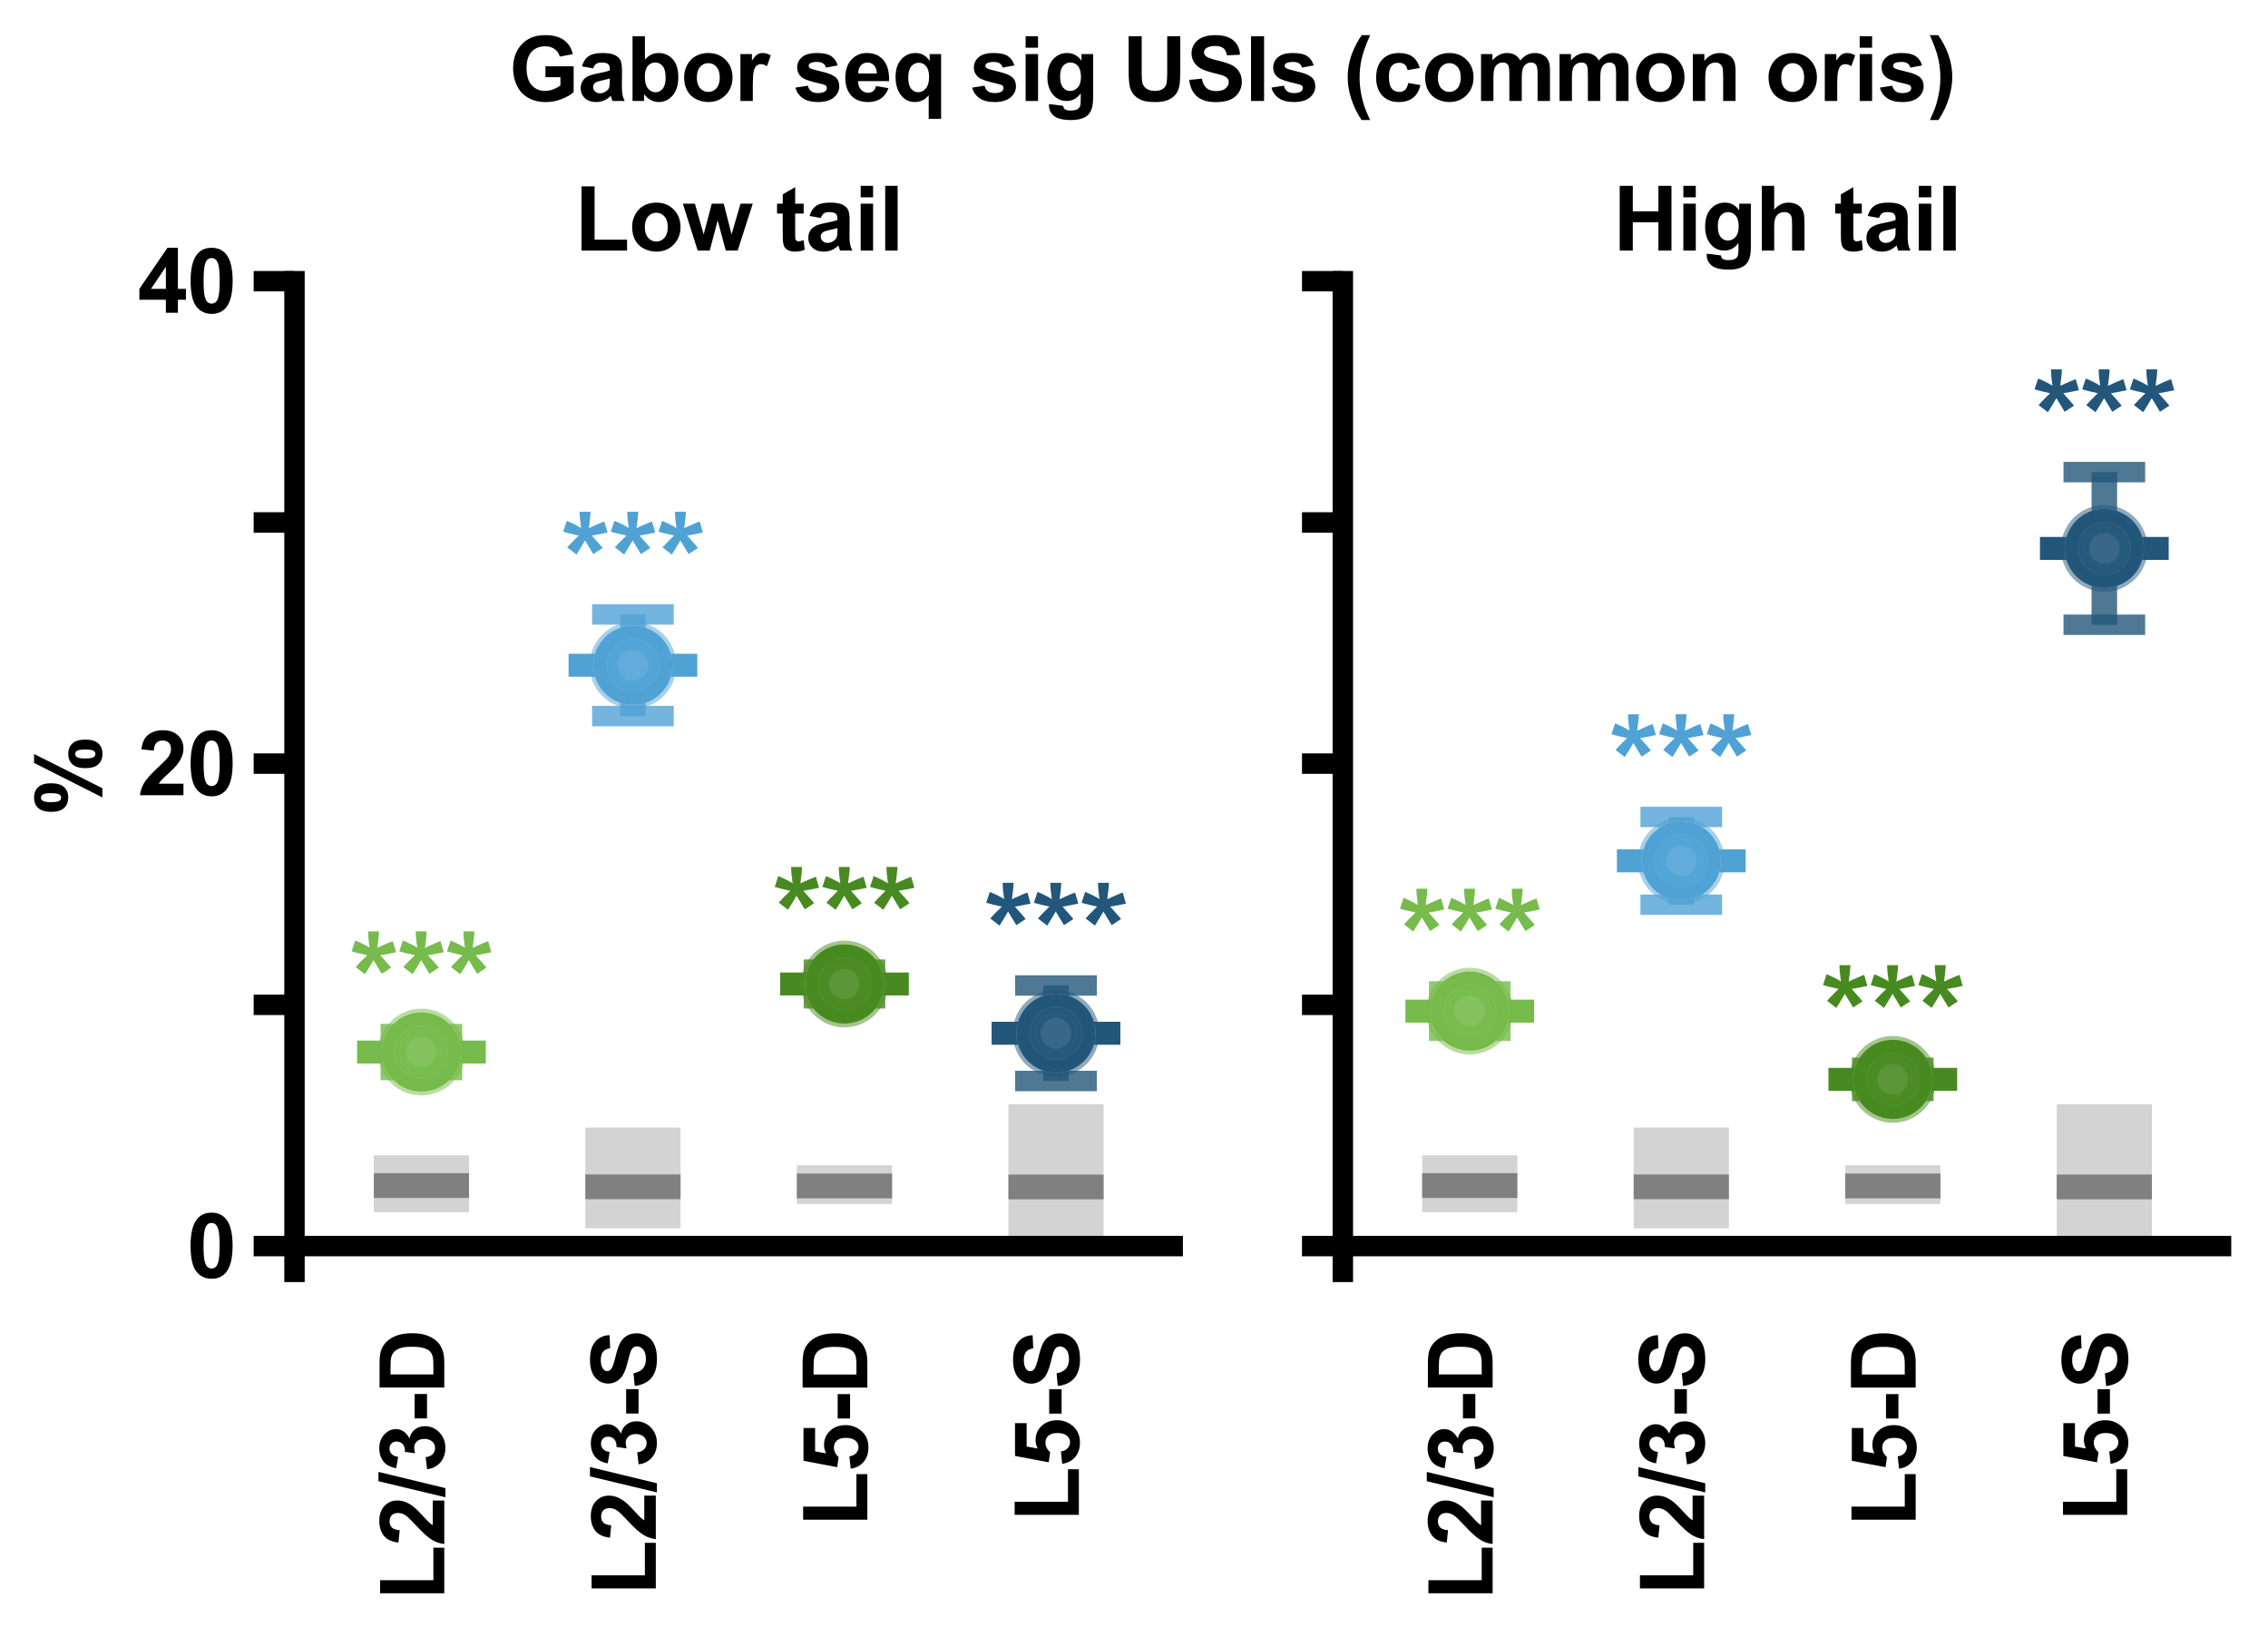 <?xml version="1.0" encoding="utf-8" standalone="no"?>
<!DOCTYPE svg PUBLIC "-//W3C//DTD SVG 1.1//EN"
  "http://www.w3.org/Graphics/SVG/1.1/DTD/svg11.dtd">
<svg xmlns:xlink="http://www.w3.org/1999/xlink" width="444.337pt" height="320.627pt" viewBox="0 0 444.337 320.627" xmlns="http://www.w3.org/2000/svg" version="1.1">
 <defs>
  <style type="text/css">*{stroke-linejoin: round; stroke-linecap: butt}</style>
 </defs>
 <g id="figure_1">
  <g id="patch_1">
   <path d="M 0 320.627 
L 444.337 320.627 
L 444.337 0 
L 0 0 
z
" style="fill: #ffffff"/>
  </g>
  <g id="axes_1">
   <g id="patch_2">
    <path d="M 57.697 249.12 
L 231.752 249.12 
L 231.752 55.08 
L 57.697 55.08 
z
" style="fill: #ffffff"/>
   </g>
   <g id="patch_3">
    <path d="M 73.238 237.442 
L 91.887 237.442 
L 91.887 226.284 
L 73.238 226.284 
z
" clip-path="url(#pa91df7bd83)" style="fill: #d3d3d3"/>
   </g>
   <g id="patch_4">
    <path d="M 114.68 240.584 
L 133.328 240.584 
L 133.328 220.85 
L 114.68 220.85 
z
" clip-path="url(#pa91df7bd83)" style="fill: #d3d3d3"/>
   </g>
   <g id="patch_5">
    <path d="M 156.121 235.819 
L 174.77 235.819 
L 174.77 228.245 
L 156.121 228.245 
z
" clip-path="url(#pa91df7bd83)" style="fill: #d3d3d3"/>
   </g>
   <g id="patch_6">
    <path d="M 197.563 244.067 
L 216.212 244.067 
L 216.212 216.275 
L 197.563 216.275 
z
" clip-path="url(#pa91df7bd83)" style="fill: #d3d3d3"/>
   </g>
   <g id="patch_7">
    <path d="M 73.238 234.637 
L 91.887 234.637 
L 91.887 229.786 
L 73.238 229.786 
z
" clip-path="url(#pa91df7bd83)" style="fill: #808080"/>
   </g>
   <g id="patch_8">
    <path d="M 114.68 234.884 
L 133.328 234.884 
L 133.328 230.033 
L 114.68 230.033 
z
" clip-path="url(#pa91df7bd83)" style="fill: #808080"/>
   </g>
   <g id="patch_9">
    <path d="M 156.121 234.71 
L 174.77 234.71 
L 174.77 229.859 
L 156.121 229.859 
z
" clip-path="url(#pa91df7bd83)" style="fill: #808080"/>
   </g>
   <g id="patch_10">
    <path d="M 197.563 234.912 
L 216.212 234.912 
L 216.212 230.061 
L 197.563 230.061 
z
" clip-path="url(#pa91df7bd83)" style="fill: #808080"/>
   </g>
   <g id="matplotlib.axis_1">
    <g id="xtick_1">
     <g id="text_1">
      <!-- L2/3-D -->
      <g transform="translate(87.042 313.427) rotate(-90) scale(0.173 -0.173)">
       <defs>
        <path id="Arial-BoldMT-4c" d="M 491 0 
L 491 4544 
L 1416 4544 
L 1416 772 
L 3716 772 
L 3716 0 
L 491 0 
z
" transform="scale(0.016)"/>
        <path id="Arial-BoldMT-32" d="M 3238 816 
L 3238 0 
L 159 0 
Q 209 463 459 877 
Q 709 1291 1447 1975 
Q 2041 2528 2175 2725 
Q 2356 2997 2356 3263 
Q 2356 3556 2198 3714 
Q 2041 3872 1763 3872 
Q 1488 3872 1325 3706 
Q 1163 3541 1138 3156 
L 263 3244 
Q 341 3969 753 4284 
Q 1166 4600 1784 4600 
Q 2463 4600 2850 4234 
Q 3238 3869 3238 3325 
Q 3238 3016 3127 2736 
Q 3016 2456 2775 2150 
Q 2616 1947 2200 1565 
Q 1784 1184 1673 1059 
Q 1563 934 1494 816 
L 3238 816 
z
" transform="scale(0.016)"/>
        <path id="Arial-BoldMT-2f" d="M -9 -78 
L 1125 4659 
L 1784 4659 
L 638 -78 
L -9 -78 
z
" transform="scale(0.016)"/>
        <path id="Arial-BoldMT-33" d="M 241 1216 
L 1091 1319 
Q 1131 994 1309 822 
Q 1488 650 1741 650 
Q 2013 650 2198 856 
Q 2384 1063 2384 1413 
Q 2384 1744 2206 1937 
Q 2028 2131 1772 2131 
Q 1603 2131 1369 2066 
L 1466 2781 
Q 1822 2772 2009 2936 
Q 2197 3100 2197 3372 
Q 2197 3603 2059 3740 
Q 1922 3878 1694 3878 
Q 1469 3878 1309 3722 
Q 1150 3566 1116 3266 
L 306 3403 
Q 391 3819 561 4067 
Q 731 4316 1036 4458 
Q 1341 4600 1719 4600 
Q 2366 4600 2756 4188 
Q 3078 3850 3078 3425 
Q 3078 2822 2419 2463 
Q 2813 2378 3048 2084 
Q 3284 1791 3284 1375 
Q 3284 772 2843 347 
Q 2403 -78 1747 -78 
Q 1125 -78 715 280 
Q 306 638 241 1216 
z
" transform="scale(0.016)"/>
        <path id="Arial-BoldMT-2d" d="M 359 1222 
L 359 2100 
L 2084 2100 
L 2084 1222 
L 359 1222 
z
" transform="scale(0.016)"/>
        <path id="Arial-BoldMT-44" d="M 463 4581 
L 2153 4581 
Q 2725 4581 3025 4494 
Q 3428 4375 3715 4072 
Q 4003 3769 4153 3330 
Q 4303 2891 4303 2247 
Q 4303 1681 4163 1272 
Q 3991 772 3672 463 
Q 3431 228 3022 97 
Q 2716 0 2203 0 
L 463 0 
L 463 4581 
z
M 1388 3806 
L 1388 772 
L 2078 772 
Q 2466 772 2638 816 
Q 2863 872 3011 1006 
Q 3159 1141 3253 1448 
Q 3347 1756 3347 2288 
Q 3347 2819 3253 3103 
Q 3159 3388 2990 3547 
Q 2822 3706 2563 3763 
Q 2369 3806 1803 3806 
L 1388 3806 
z
" transform="scale(0.016)"/>
       </defs>
       <use xlink:href="#Arial-BoldMT-4c"/>
       <use xlink:href="#Arial-BoldMT-32" x="61.084"/>
       <use xlink:href="#Arial-BoldMT-2f" x="116.699"/>
       <use xlink:href="#Arial-BoldMT-33" x="144.482"/>
       <use xlink:href="#Arial-BoldMT-2d" x="200.098"/>
       <use xlink:href="#Arial-BoldMT-44" x="233.398"/>
      </g>
     </g>
    </g>
    <g id="xtick_2">
     <g id="text_2">
      <!-- L2/3-S -->
      <g transform="translate(128.483 312.474) rotate(-90) scale(0.173 -0.173)">
       <defs>
        <path id="Arial-BoldMT-53" d="M 231 1491 
L 1131 1578 
Q 1213 1125 1461 912 
Q 1709 700 2131 700 
Q 2578 700 2804 889 
Q 3031 1078 3031 1331 
Q 3031 1494 2936 1608 
Q 2841 1722 2603 1806 
Q 2441 1863 1863 2006 
Q 1119 2191 819 2459 
Q 397 2838 397 3381 
Q 397 3731 595 4036 
Q 794 4341 1167 4500 
Q 1541 4659 2069 4659 
Q 2931 4659 3367 4281 
Q 3803 3903 3825 3272 
L 2900 3231 
Q 2841 3584 2645 3739 
Q 2450 3894 2059 3894 
Q 1656 3894 1428 3728 
Q 1281 3622 1281 3444 
Q 1281 3281 1419 3166 
Q 1594 3019 2269 2859 
Q 2944 2700 3267 2529 
Q 3591 2359 3773 2064 
Q 3956 1769 3956 1334 
Q 3956 941 3737 597 
Q 3519 253 3119 86 
Q 2719 -81 2122 -81 
Q 1253 -81 787 320 
Q 322 722 231 1491 
z
" transform="scale(0.016)"/>
       </defs>
       <use xlink:href="#Arial-BoldMT-4c"/>
       <use xlink:href="#Arial-BoldMT-32" x="61.084"/>
       <use xlink:href="#Arial-BoldMT-2f" x="116.699"/>
       <use xlink:href="#Arial-BoldMT-33" x="144.482"/>
       <use xlink:href="#Arial-BoldMT-2d" x="200.098"/>
       <use xlink:href="#Arial-BoldMT-53" x="233.398"/>
      </g>
     </g>
    </g>
    <g id="xtick_3">
     <g id="text_3">
      <!-- L5-D -->
      <g transform="translate(169.925 299.017) rotate(-90) scale(0.173 -0.173)">
       <defs>
        <path id="Arial-BoldMT-35" d="M 284 1178 
L 1159 1269 
Q 1197 972 1381 798 
Q 1566 625 1806 625 
Q 2081 625 2272 848 
Q 2463 1072 2463 1522 
Q 2463 1944 2273 2155 
Q 2084 2366 1781 2366 
Q 1403 2366 1103 2031 
L 391 2134 
L 841 4519 
L 3163 4519 
L 3163 3697 
L 1506 3697 
L 1369 2919 
Q 1663 3066 1969 3066 
Q 2553 3066 2959 2641 
Q 3366 2216 3366 1538 
Q 3366 972 3038 528 
Q 2591 -78 1797 -78 
Q 1163 -78 763 262 
Q 363 603 284 1178 
z
" transform="scale(0.016)"/>
       </defs>
       <use xlink:href="#Arial-BoldMT-4c"/>
       <use xlink:href="#Arial-BoldMT-35" x="61.084"/>
       <use xlink:href="#Arial-BoldMT-2d" x="116.699"/>
       <use xlink:href="#Arial-BoldMT-44" x="150"/>
      </g>
     </g>
    </g>
    <g id="xtick_4">
     <g id="text_4">
      <!-- L5-S -->
      <g transform="translate(211.367 298.064) rotate(-90) scale(0.173 -0.173)">
       <use xlink:href="#Arial-BoldMT-4c"/>
       <use xlink:href="#Arial-BoldMT-35" x="61.084"/>
       <use xlink:href="#Arial-BoldMT-2d" x="116.699"/>
       <use xlink:href="#Arial-BoldMT-53" x="150"/>
      </g>
     </g>
    </g>
   </g>
   <g id="matplotlib.axis_2">
    <g id="ytick_1">
     <g id="line2d_1">
      <defs>
       <path id="mfe7a69fe85" d="M 0 0 
L -8 0 
" style="stroke: #000000; stroke-width: 4"/>
      </defs>
      <g>
       <use xlink:href="#mfe7a69fe85" x="57.697" y="244.067" style="stroke: #000000; stroke-width: 4"/>
      </g>
     </g>
     <g id="text_5">
      <!-- 0 -->
      <g transform="translate(36.588 250.251) scale(0.173 -0.173)">
       <defs>
        <path id="Arial-BoldMT-30" d="M 1756 4600 
Q 2422 4600 2797 4125 
Q 3244 3563 3244 2259 
Q 3244 959 2794 391 
Q 2422 -78 1756 -78 
Q 1088 -78 678 436 
Q 269 950 269 2269 
Q 269 3563 719 4131 
Q 1091 4600 1756 4600 
z
M 1756 3872 
Q 1597 3872 1472 3770 
Q 1347 3669 1278 3406 
Q 1188 3066 1188 2259 
Q 1188 1453 1269 1151 
Q 1350 850 1473 750 
Q 1597 650 1756 650 
Q 1916 650 2041 751 
Q 2166 853 2234 1116 
Q 2325 1453 2325 2259 
Q 2325 3066 2244 3367 
Q 2163 3669 2039 3770 
Q 1916 3872 1756 3872 
z
" transform="scale(0.016)"/>
       </defs>
       <use xlink:href="#Arial-BoldMT-30"/>
      </g>
     </g>
    </g>
    <g id="ytick_2">
     <g id="line2d_2">
      <g>
       <use xlink:href="#mfe7a69fe85" x="57.697" y="196.82" style="stroke: #000000; stroke-width: 4"/>
      </g>
     </g>
    </g>
    <g id="ytick_3">
     <g id="line2d_3">
      <g>
       <use xlink:href="#mfe7a69fe85" x="57.697" y="149.573" style="stroke: #000000; stroke-width: 4"/>
      </g>
     </g>
     <g id="text_6">
      <!-- 20 -->
      <g transform="translate(26.979 155.758) scale(0.173 -0.173)">
       <use xlink:href="#Arial-BoldMT-32"/>
       <use xlink:href="#Arial-BoldMT-30" x="55.615"/>
      </g>
     </g>
    </g>
    <g id="ytick_4">
     <g id="line2d_4">
      <g>
       <use xlink:href="#mfe7a69fe85" x="57.697" y="102.327" style="stroke: #000000; stroke-width: 4"/>
      </g>
     </g>
    </g>
    <g id="ytick_5">
     <g id="line2d_5">
      <g>
       <use xlink:href="#mfe7a69fe85" x="57.697" y="55.08" style="stroke: #000000; stroke-width: 4"/>
      </g>
     </g>
     <g id="text_7">
      <!-- 40 -->
      <g transform="translate(26.979 61.264) scale(0.173 -0.173)">
       <defs>
        <path id="Arial-BoldMT-34" d="M 1994 0 
L 1994 922 
L 119 922 
L 119 1691 
L 2106 4600 
L 2844 4600 
L 2844 1694 
L 3413 1694 
L 3413 922 
L 2844 922 
L 2844 0 
L 1994 0 
z
M 1994 1694 
L 1994 3259 
L 941 1694 
L 1994 1694 
z
" transform="scale(0.016)"/>
       </defs>
       <use xlink:href="#Arial-BoldMT-34"/>
       <use xlink:href="#Arial-BoldMT-30" x="55.615"/>
      </g>
     </g>
    </g>
    <g id="text_8">
     <!-- % -->
     <g transform="translate(19.569 159.783) rotate(-90) scale(0.173 -0.173)">
      <defs>
       <path id="Arial-BoldMT-25" d="M 278 3450 
Q 278 4066 548 4362 
Q 819 4659 1281 4659 
Q 1759 4659 2029 4364 
Q 2300 4069 2300 3450 
Q 2300 2834 2029 2537 
Q 1759 2241 1297 2241 
Q 819 2241 548 2536 
Q 278 2831 278 3450 
z
M 963 3456 
Q 963 3009 1066 2856 
Q 1144 2744 1281 2744 
Q 1422 2744 1500 2856 
Q 1600 3009 1600 3456 
Q 1600 3903 1500 4053 
Q 1422 4169 1281 4169 
Q 1144 4169 1066 4056 
Q 963 3903 963 3456 
z
M 1950 -175 
L 1300 -175 
L 3741 4659 
L 4372 4659 
L 1950 -175 
z
M 3369 1028 
Q 3369 1644 3639 1941 
Q 3909 2238 4378 2238 
Q 4850 2238 5120 1941 
Q 5391 1644 5391 1028 
Q 5391 409 5120 112 
Q 4850 -184 4388 -184 
Q 3909 -184 3639 112 
Q 3369 409 3369 1028 
z
M 4053 1031 
Q 4053 584 4156 434 
Q 4234 319 4372 319 
Q 4513 319 4588 431 
Q 4691 584 4691 1031 
Q 4691 1478 4591 1631 
Q 4513 1744 4372 1744 
Q 4231 1744 4156 1631 
Q 4053 1478 4053 1031 
z
" transform="scale(0.016)"/>
      </defs>
      <use xlink:href="#Arial-BoldMT-25"/>
     </g>
    </g>
   </g>
   <g id="line2d_6">
    <path d="M 57.697 244.067 
L 231.752 244.067 
" clip-path="url(#pa91df7bd83)" style="fill: none; stroke: #000000; stroke-width: 4; stroke-linecap: square"/>
   </g>
   <g id="line2d_7">
    <path d="M 72.202 206.06 
L 92.923 206.06 
" clip-path="url(#pa91df7bd83)" style="fill: none; stroke: #76bb4b; stroke-width: 4.5; stroke-linecap: square"/>
   </g>
   <g id="LineCollection_1">
    <path d="M 82.562 209.576 
L 82.562 202.545 
" clip-path="url(#pa91df7bd83)" style="fill: none; stroke: #76bb4b; stroke-opacity: 0.8; stroke-width: 5"/>
   </g>
   <g id="line2d_8">
    <defs>
     <path id="mc34a2b1731" d="M 8 0 
L -8 -0 
" style="stroke: #76bb4b; stroke-opacity: 0.8; stroke-width: 4"/>
    </defs>
    <g clip-path="url(#pa91df7bd83)">
     <use xlink:href="#mc34a2b1731" x="82.562" y="209.576" style="fill: #76bb4b; fill-opacity: 0.8; stroke: #76bb4b; stroke-opacity: 0.8; stroke-width: 4"/>
    </g>
   </g>
   <g id="line2d_9">
    <g clip-path="url(#pa91df7bd83)">
     <use xlink:href="#mc34a2b1731" x="82.562" y="202.545" style="fill: #76bb4b; fill-opacity: 0.8; stroke: #76bb4b; stroke-opacity: 0.8; stroke-width: 4"/>
    </g>
   </g>
   <g id="line2d_10">
    <path d="M 82.562 206.06 
" clip-path="url(#pa91df7bd83)" style="fill: none; stroke: #ffffff; stroke-width: 5; stroke-linecap: square"/>
    <defs>
     <path id="maafb37e599" d="M 0 6.5 
C 1.724 6.5 3.377 5.815 4.596 4.596 
C 5.815 3.377 6.5 1.724 6.5 0 
C 6.5 -1.724 5.815 -3.377 4.596 -4.596 
C 3.377 -5.815 1.724 -6.5 0 -6.5 
C -1.724 -6.5 -3.377 -5.815 -4.596 -4.596 
C -5.815 -3.377 -6.5 -1.724 -6.5 0 
C -6.5 1.724 -5.815 3.377 -4.596 4.596 
C -3.377 5.815 -1.724 6.5 0 6.5 
z
" style="stroke: #ffffff; stroke-width: 2.5"/>
    </defs>
    <g clip-path="url(#pa91df7bd83)">
     <use xlink:href="#maafb37e599" x="82.562" y="206.06" style="fill: #ffffff; stroke: #ffffff; stroke-width: 2.5"/>
    </g>
   </g>
   <g id="line2d_11">
    <path d="M 82.562 206.06 
" clip-path="url(#pa91df7bd83)" style="fill: none; stroke: #76bb4b; stroke-width: 5; stroke-linecap: square"/>
    <defs>
     <path id="mde2ef1ac94" d="M 0 6.5 
C 1.724 6.5 3.377 5.815 4.596 4.596 
C 5.815 3.377 6.5 1.724 6.5 0 
C 6.5 -1.724 5.815 -3.377 4.596 -4.596 
C 3.377 -5.815 1.724 -6.5 0 -6.5 
C -1.724 -6.5 -3.377 -5.815 -4.596 -4.596 
C -5.815 -3.377 -6.5 -1.724 -6.5 0 
C -6.5 1.724 -5.815 3.377 -4.596 4.596 
C -3.377 5.815 -1.724 6.5 0 6.5 
z
" style="stroke: #76bb4b; stroke-width: 2.5"/>
    </defs>
    <g clip-path="url(#pa91df7bd83)">
     <use xlink:href="#mde2ef1ac94" x="82.562" y="206.06" style="fill-opacity: 0; stroke: #76bb4b; stroke-width: 2.5"/>
    </g>
   </g>
   <g id="line2d_12">
    <path d="M 82.562 206.06 
" clip-path="url(#pa91df7bd83)" style="fill: none; stroke: #76bb4b; stroke-opacity: 0.5; stroke-width: 5; stroke-linecap: square"/>
    <defs>
     <path id="m7329f0c185" d="M 0 6.5 
C 1.724 6.5 3.377 5.815 4.596 4.596 
C 5.815 3.377 6.5 1.724 6.5 0 
C 6.5 -1.724 5.815 -3.377 4.596 -4.596 
C 3.377 -5.815 1.724 -6.5 0 -6.5 
C -1.724 -6.5 -3.377 -5.815 -4.596 -4.596 
C -5.815 -3.377 -6.5 -1.724 -6.5 0 
C -6.5 1.724 -5.815 3.377 -4.596 4.596 
C -3.377 5.815 -1.724 6.5 0 6.5 
z
" style="stroke: #76bb4b; stroke-opacity: 0.5; stroke-width: 4"/>
    </defs>
    <g clip-path="url(#pa91df7bd83)">
     <use xlink:href="#m7329f0c185" x="82.562" y="206.06" style="fill: #76bb4b; fill-opacity: 0.5; stroke: #76bb4b; stroke-opacity: 0.5; stroke-width: 4"/>
    </g>
   </g>
   <g id="line2d_13">
    <path d="M 113.644 130.303 
L 134.365 130.303 
" clip-path="url(#pa91df7bd83)" style="fill: none; stroke: #50a2d5; stroke-width: 4.5; stroke-linecap: square"/>
   </g>
   <g id="LineCollection_2">
    <path d="M 124.004 140.26 
L 124.004 120.347 
" clip-path="url(#pa91df7bd83)" style="fill: none; stroke: #50a2d5; stroke-opacity: 0.8; stroke-width: 5"/>
   </g>
   <g id="line2d_14">
    <defs>
     <path id="m9dd6bc9f95" d="M 8 0 
L -8 -0 
" style="stroke: #50a2d5; stroke-opacity: 0.8; stroke-width: 4"/>
    </defs>
    <g clip-path="url(#pa91df7bd83)">
     <use xlink:href="#m9dd6bc9f95" x="124.004" y="140.26" style="fill: #50a2d5; fill-opacity: 0.8; stroke: #50a2d5; stroke-opacity: 0.8; stroke-width: 4"/>
    </g>
   </g>
   <g id="line2d_15">
    <g clip-path="url(#pa91df7bd83)">
     <use xlink:href="#m9dd6bc9f95" x="124.004" y="120.347" style="fill: #50a2d5; fill-opacity: 0.8; stroke: #50a2d5; stroke-opacity: 0.8; stroke-width: 4"/>
    </g>
   </g>
   <g id="line2d_16">
    <path d="M 124.004 130.303 
" clip-path="url(#pa91df7bd83)" style="fill: none; stroke: #ffffff; stroke-width: 5; stroke-linecap: square"/>
    <g clip-path="url(#pa91df7bd83)">
     <use xlink:href="#maafb37e599" x="124.004" y="130.303" style="fill: #ffffff; stroke: #ffffff; stroke-width: 2.5"/>
    </g>
   </g>
   <g id="line2d_17">
    <path d="M 124.004 130.303 
" clip-path="url(#pa91df7bd83)" style="fill: none; stroke: #50a2d5; stroke-width: 5; stroke-linecap: square"/>
    <defs>
     <path id="m30977e7058" d="M 0 6.5 
C 1.724 6.5 3.377 5.815 4.596 4.596 
C 5.815 3.377 6.5 1.724 6.5 0 
C 6.5 -1.724 5.815 -3.377 4.596 -4.596 
C 3.377 -5.815 1.724 -6.5 0 -6.5 
C -1.724 -6.5 -3.377 -5.815 -4.596 -4.596 
C -5.815 -3.377 -6.5 -1.724 -6.5 0 
C -6.5 1.724 -5.815 3.377 -4.596 4.596 
C -3.377 5.815 -1.724 6.5 0 6.5 
z
" style="stroke: #50a2d5; stroke-width: 2.5"/>
    </defs>
    <g clip-path="url(#pa91df7bd83)">
     <use xlink:href="#m30977e7058" x="124.004" y="130.303" style="fill-opacity: 0; stroke: #50a2d5; stroke-width: 2.5"/>
    </g>
   </g>
   <g id="line2d_18">
    <path d="M 124.004 130.303 
" clip-path="url(#pa91df7bd83)" style="fill: none; stroke: #50a2d5; stroke-opacity: 0.5; stroke-width: 5; stroke-linecap: square"/>
    <defs>
     <path id="m44399b85bf" d="M 0 6.5 
C 1.724 6.5 3.377 5.815 4.596 4.596 
C 5.815 3.377 6.5 1.724 6.5 0 
C 6.5 -1.724 5.815 -3.377 4.596 -4.596 
C 3.377 -5.815 1.724 -6.5 0 -6.5 
C -1.724 -6.5 -3.377 -5.815 -4.596 -4.596 
C -5.815 -3.377 -6.5 -1.724 -6.5 0 
C -6.5 1.724 -5.815 3.377 -4.596 4.596 
C -3.377 5.815 -1.724 6.5 0 6.5 
z
" style="stroke: #50a2d5; stroke-opacity: 0.5; stroke-width: 4"/>
    </defs>
    <g clip-path="url(#pa91df7bd83)">
     <use xlink:href="#m44399b85bf" x="124.004" y="130.303" style="fill: #50a2d5; fill-opacity: 0.5; stroke: #50a2d5; stroke-opacity: 0.5; stroke-width: 4"/>
    </g>
   </g>
   <g id="line2d_19">
    <path d="M 155.085 192.73 
L 175.806 192.73 
" clip-path="url(#pa91df7bd83)" style="fill: none; stroke: #488a21; stroke-width: 4.5; stroke-linecap: square"/>
   </g>
   <g id="LineCollection_3">
    <path d="M 165.446 195.532 
L 165.446 189.928 
" clip-path="url(#pa91df7bd83)" style="fill: none; stroke: #488a21; stroke-opacity: 0.8; stroke-width: 5"/>
   </g>
   <g id="line2d_20">
    <defs>
     <path id="mef23fa4781" d="M 8 0 
L -8 -0 
" style="stroke: #488a21; stroke-opacity: 0.8; stroke-width: 4"/>
    </defs>
    <g clip-path="url(#pa91df7bd83)">
     <use xlink:href="#mef23fa4781" x="165.446" y="195.532" style="fill: #488a21; fill-opacity: 0.8; stroke: #488a21; stroke-opacity: 0.8; stroke-width: 4"/>
    </g>
   </g>
   <g id="line2d_21">
    <g clip-path="url(#pa91df7bd83)">
     <use xlink:href="#mef23fa4781" x="165.446" y="189.928" style="fill: #488a21; fill-opacity: 0.8; stroke: #488a21; stroke-opacity: 0.8; stroke-width: 4"/>
    </g>
   </g>
   <g id="line2d_22">
    <path d="M 165.446 192.73 
" clip-path="url(#pa91df7bd83)" style="fill: none; stroke: #ffffff; stroke-width: 5; stroke-linecap: square"/>
    <g clip-path="url(#pa91df7bd83)">
     <use xlink:href="#maafb37e599" x="165.446" y="192.73" style="fill: #ffffff; stroke: #ffffff; stroke-width: 2.5"/>
    </g>
   </g>
   <g id="line2d_23">
    <path d="M 165.446 192.73 
" clip-path="url(#pa91df7bd83)" style="fill: none; stroke: #488a21; stroke-width: 5; stroke-linecap: square"/>
    <defs>
     <path id="m89de3fae6d" d="M 0 6.5 
C 1.724 6.5 3.377 5.815 4.596 4.596 
C 5.815 3.377 6.5 1.724 6.5 0 
C 6.5 -1.724 5.815 -3.377 4.596 -4.596 
C 3.377 -5.815 1.724 -6.5 0 -6.5 
C -1.724 -6.5 -3.377 -5.815 -4.596 -4.596 
C -5.815 -3.377 -6.5 -1.724 -6.5 0 
C -6.5 1.724 -5.815 3.377 -4.596 4.596 
C -3.377 5.815 -1.724 6.5 0 6.5 
z
" style="stroke: #488a21; stroke-width: 2.5"/>
    </defs>
    <g clip-path="url(#pa91df7bd83)">
     <use xlink:href="#m89de3fae6d" x="165.446" y="192.73" style="fill-opacity: 0; stroke: #488a21; stroke-width: 2.5"/>
    </g>
   </g>
   <g id="line2d_24">
    <path d="M 165.446 192.73 
" clip-path="url(#pa91df7bd83)" style="fill: none; stroke: #488a21; stroke-opacity: 0.5; stroke-width: 5; stroke-linecap: square"/>
    <defs>
     <path id="m13fd656330" d="M 0 6.5 
C 1.724 6.5 3.377 5.815 4.596 4.596 
C 5.815 3.377 6.5 1.724 6.5 0 
C 6.5 -1.724 5.815 -3.377 4.596 -4.596 
C 3.377 -5.815 1.724 -6.5 0 -6.5 
C -1.724 -6.5 -3.377 -5.815 -4.596 -4.596 
C -5.815 -3.377 -6.5 -1.724 -6.5 0 
C -6.5 1.724 -5.815 3.377 -4.596 4.596 
C -3.377 5.815 -1.724 6.5 0 6.5 
z
" style="stroke: #488a21; stroke-opacity: 0.5; stroke-width: 4"/>
    </defs>
    <g clip-path="url(#pa91df7bd83)">
     <use xlink:href="#m13fd656330" x="165.446" y="192.73" style="fill: #488a21; fill-opacity: 0.5; stroke: #488a21; stroke-opacity: 0.5; stroke-width: 4"/>
    </g>
   </g>
   <g id="line2d_25">
    <path d="M 196.527 202.379 
L 217.248 202.379 
" clip-path="url(#pa91df7bd83)" style="fill: none; stroke: #22567a; stroke-width: 4.5; stroke-linecap: square"/>
   </g>
   <g id="LineCollection_4">
    <path d="M 206.887 211.732 
L 206.887 193.025 
" clip-path="url(#pa91df7bd83)" style="fill: none; stroke: #22567a; stroke-opacity: 0.8; stroke-width: 5"/>
   </g>
   <g id="line2d_26">
    <defs>
     <path id="maefcfce642" d="M 8 0 
L -8 -0 
" style="stroke: #22567a; stroke-opacity: 0.8; stroke-width: 4"/>
    </defs>
    <g clip-path="url(#pa91df7bd83)">
     <use xlink:href="#maefcfce642" x="206.887" y="211.732" style="fill: #22567a; fill-opacity: 0.8; stroke: #22567a; stroke-opacity: 0.8; stroke-width: 4"/>
    </g>
   </g>
   <g id="line2d_27">
    <g clip-path="url(#pa91df7bd83)">
     <use xlink:href="#maefcfce642" x="206.887" y="193.025" style="fill: #22567a; fill-opacity: 0.8; stroke: #22567a; stroke-opacity: 0.8; stroke-width: 4"/>
    </g>
   </g>
   <g id="line2d_28">
    <path d="M 206.887 202.379 
" clip-path="url(#pa91df7bd83)" style="fill: none; stroke: #ffffff; stroke-width: 5; stroke-linecap: square"/>
    <g clip-path="url(#pa91df7bd83)">
     <use xlink:href="#maafb37e599" x="206.887" y="202.379" style="fill: #ffffff; stroke: #ffffff; stroke-width: 2.5"/>
    </g>
   </g>
   <g id="line2d_29">
    <path d="M 206.887 202.379 
" clip-path="url(#pa91df7bd83)" style="fill: none; stroke: #22567a; stroke-width: 5; stroke-linecap: square"/>
    <defs>
     <path id="m7128500d25" d="M 0 6.5 
C 1.724 6.5 3.377 5.815 4.596 4.596 
C 5.815 3.377 6.5 1.724 6.5 0 
C 6.5 -1.724 5.815 -3.377 4.596 -4.596 
C 3.377 -5.815 1.724 -6.5 0 -6.5 
C -1.724 -6.5 -3.377 -5.815 -4.596 -4.596 
C -5.815 -3.377 -6.5 -1.724 -6.5 0 
C -6.5 1.724 -5.815 3.377 -4.596 4.596 
C -3.377 5.815 -1.724 6.5 0 6.5 
z
" style="stroke: #22567a; stroke-width: 2.5"/>
    </defs>
    <g clip-path="url(#pa91df7bd83)">
     <use xlink:href="#m7128500d25" x="206.887" y="202.379" style="fill-opacity: 0; stroke: #22567a; stroke-width: 2.5"/>
    </g>
   </g>
   <g id="line2d_30">
    <path d="M 206.887 202.379 
" clip-path="url(#pa91df7bd83)" style="fill: none; stroke: #22567a; stroke-opacity: 0.5; stroke-width: 5; stroke-linecap: square"/>
    <defs>
     <path id="mbfd08b887e" d="M 0 6.5 
C 1.724 6.5 3.377 5.815 4.596 4.596 
C 5.815 3.377 6.5 1.724 6.5 0 
C 6.5 -1.724 5.815 -3.377 4.596 -4.596 
C 3.377 -5.815 1.724 -6.5 0 -6.5 
C -1.724 -6.5 -3.377 -5.815 -4.596 -4.596 
C -5.815 -3.377 -6.5 -1.724 -6.5 0 
C -6.5 1.724 -5.815 3.377 -4.596 4.596 
C -3.377 5.815 -1.724 6.5 0 6.5 
z
" style="stroke: #22567a; stroke-opacity: 0.5; stroke-width: 4"/>
    </defs>
    <g clip-path="url(#pa91df7bd83)">
     <use xlink:href="#mbfd08b887e" x="206.887" y="202.379" style="fill: #22567a; fill-opacity: 0.5; stroke: #22567a; stroke-opacity: 0.5; stroke-width: 4"/>
    </g>
   </g>
   <g id="line2d_31">
    <path d="M 82.562 206.06 
" clip-path="url(#pa91df7bd83)" style="fill: none; stroke: #76bb4b; stroke-opacity: 0.8; stroke-width: 5; stroke-linecap: square"/>
    <defs>
     <path id="m5daeef5358" d="M 0 5 
C 1.326 5 2.598 4.473 3.536 3.536 
C 4.473 2.598 5 1.326 5 0 
C 5 -1.326 4.473 -2.598 3.536 -3.536 
C 2.598 -4.473 1.326 -5 0 -5 
C -1.326 -5 -2.598 -4.473 -3.536 -3.536 
C -4.473 -2.598 -5 -1.326 -5 0 
C -5 1.326 -4.473 2.598 -3.536 3.536 
C -2.598 4.473 -1.326 5 0 5 
z
" style="stroke: #76bb4b; stroke-opacity: 0.8; stroke-width: 4"/>
    </defs>
    <g clip-path="url(#pa91df7bd83)">
     <use xlink:href="#m5daeef5358" x="82.562" y="206.06" style="fill: #76bb4b; fill-opacity: 0.8; stroke: #76bb4b; stroke-opacity: 0.8; stroke-width: 4"/>
    </g>
   </g>
   <g id="line2d_32">
    <path d="M 124.004 130.303 
" clip-path="url(#pa91df7bd83)" style="fill: none; stroke: #50a2d5; stroke-opacity: 0.8; stroke-width: 5; stroke-linecap: square"/>
    <defs>
     <path id="m0f2c0b9baa" d="M 0 5 
C 1.326 5 2.598 4.473 3.536 3.536 
C 4.473 2.598 5 1.326 5 0 
C 5 -1.326 4.473 -2.598 3.536 -3.536 
C 2.598 -4.473 1.326 -5 0 -5 
C -1.326 -5 -2.598 -4.473 -3.536 -3.536 
C -4.473 -2.598 -5 -1.326 -5 0 
C -5 1.326 -4.473 2.598 -3.536 3.536 
C -2.598 4.473 -1.326 5 0 5 
z
" style="stroke: #50a2d5; stroke-opacity: 0.8; stroke-width: 4"/>
    </defs>
    <g clip-path="url(#pa91df7bd83)">
     <use xlink:href="#m0f2c0b9baa" x="124.004" y="130.303" style="fill: #50a2d5; fill-opacity: 0.8; stroke: #50a2d5; stroke-opacity: 0.8; stroke-width: 4"/>
    </g>
   </g>
   <g id="line2d_33">
    <path d="M 165.446 192.73 
" clip-path="url(#pa91df7bd83)" style="fill: none; stroke: #488a21; stroke-opacity: 0.8; stroke-width: 5; stroke-linecap: square"/>
    <defs>
     <path id="mf2949150d7" d="M 0 5 
C 1.326 5 2.598 4.473 3.536 3.536 
C 4.473 2.598 5 1.326 5 0 
C 5 -1.326 4.473 -2.598 3.536 -3.536 
C 2.598 -4.473 1.326 -5 0 -5 
C -1.326 -5 -2.598 -4.473 -3.536 -3.536 
C -4.473 -2.598 -5 -1.326 -5 0 
C -5 1.326 -4.473 2.598 -3.536 3.536 
C -2.598 4.473 -1.326 5 0 5 
z
" style="stroke: #488a21; stroke-opacity: 0.8; stroke-width: 4"/>
    </defs>
    <g clip-path="url(#pa91df7bd83)">
     <use xlink:href="#mf2949150d7" x="165.446" y="192.73" style="fill: #488a21; fill-opacity: 0.8; stroke: #488a21; stroke-opacity: 0.8; stroke-width: 4"/>
    </g>
   </g>
   <g id="line2d_34">
    <path d="M 206.887 202.379 
" clip-path="url(#pa91df7bd83)" style="fill: none; stroke: #22567a; stroke-opacity: 0.8; stroke-width: 5; stroke-linecap: square"/>
    <defs>
     <path id="m531e890213" d="M 0 5 
C 1.326 5 2.598 4.473 3.536 3.536 
C 4.473 2.598 5 1.326 5 0 
C 5 -1.326 4.473 -2.598 3.536 -3.536 
C 2.598 -4.473 1.326 -5 0 -5 
C -1.326 -5 -2.598 -4.473 -3.536 -3.536 
C -4.473 -2.598 -5 -1.326 -5 0 
C -5 1.326 -4.473 2.598 -3.536 3.536 
C -2.598 4.473 -1.326 5 0 5 
z
" style="stroke: #22567a; stroke-opacity: 0.8; stroke-width: 4"/>
    </defs>
    <g clip-path="url(#pa91df7bd83)">
     <use xlink:href="#m531e890213" x="206.887" y="202.379" style="fill: #22567a; fill-opacity: 0.8; stroke: #22567a; stroke-opacity: 0.8; stroke-width: 4"/>
    </g>
   </g>
   <g id="patch_11">
    <path d="M 57.697 249.12 
L 57.697 55.08 
" style="fill: none; stroke: #000000; stroke-width: 4; stroke-linejoin: miter; stroke-linecap: square"/>
   </g>
   <g id="text_9">
    <!-- *** -->
    <g style="fill: #76bb4b" transform="translate(68.551 200.32) scale(0.24 -0.24)">
     <defs>
      <path id="Arial-BoldMT-2a" d="M 766 2475 
L 294 2841 
Q 519 3094 763 3325 
Q 859 3419 884 3444 
Q 806 3456 438 3547 
Q 172 3613 88 3644 
L 272 4194 
Q 681 4028 1003 3828 
Q 928 4338 928 4659 
L 1484 4659 
Q 1484 4431 1400 3822 
Q 1463 3847 1669 3944 
Q 1950 4072 2188 4163 
L 2353 3597 
Q 2006 3519 1550 3444 
L 1925 3022 
Q 2038 2894 2103 2813 
L 1625 2497 
L 1203 3194 
Q 1013 2856 766 2475 
z
" transform="scale(0.016)"/>
     </defs>
     <use xlink:href="#Arial-BoldMT-2a"/>
     <use xlink:href="#Arial-BoldMT-2a" x="38.916"/>
     <use xlink:href="#Arial-BoldMT-2a" x="77.832"/>
    </g>
   </g>
   <g id="text_10">
    <!-- *** -->
    <g style="fill: #50a2d5" transform="translate(109.992 118.122) scale(0.24 -0.24)">
     <use xlink:href="#Arial-BoldMT-2a"/>
     <use xlink:href="#Arial-BoldMT-2a" x="38.916"/>
     <use xlink:href="#Arial-BoldMT-2a" x="77.832"/>
    </g>
   </g>
   <g id="text_11">
    <!-- *** -->
    <g style="fill: #488a21" transform="translate(151.434 187.703) scale(0.24 -0.24)">
     <use xlink:href="#Arial-BoldMT-2a"/>
     <use xlink:href="#Arial-BoldMT-2a" x="38.916"/>
     <use xlink:href="#Arial-BoldMT-2a" x="77.832"/>
    </g>
   </g>
   <g id="text_12">
    <!-- *** -->
    <g style="fill: #22567a" transform="translate(192.876 190.8) scale(0.24 -0.24)">
     <use xlink:href="#Arial-BoldMT-2a"/>
     <use xlink:href="#Arial-BoldMT-2a" x="38.916"/>
     <use xlink:href="#Arial-BoldMT-2a" x="77.832"/>
    </g>
   </g>
   <g id="text_13">
    <!-- Low tail -->
    <g transform="translate(112.568 49.08) scale(0.173 -0.173)">
     <defs>
      <path id="Arial-BoldMT-6f" d="M 256 1706 
Q 256 2144 472 2553 
Q 688 2963 1083 3178 
Q 1478 3394 1966 3394 
Q 2719 3394 3200 2905 
Q 3681 2416 3681 1669 
Q 3681 916 3195 420 
Q 2709 -75 1972 -75 
Q 1516 -75 1102 131 
Q 688 338 472 736 
Q 256 1134 256 1706 
z
M 1156 1659 
Q 1156 1166 1390 903 
Q 1625 641 1969 641 
Q 2313 641 2545 903 
Q 2778 1166 2778 1666 
Q 2778 2153 2545 2415 
Q 2313 2678 1969 2678 
Q 1625 2678 1390 2415 
Q 1156 2153 1156 1659 
z
" transform="scale(0.016)"/>
      <path id="Arial-BoldMT-77" d="M 1078 0 
L 28 3319 
L 881 3319 
L 1503 1144 
L 2075 3319 
L 2922 3319 
L 3475 1144 
L 4109 3319 
L 4975 3319 
L 3909 0 
L 3066 0 
L 2494 2134 
L 1931 0 
L 1078 0 
z
" transform="scale(0.016)"/>
      <path id="Arial-BoldMT-20" transform="scale(0.016)"/>
      <path id="Arial-BoldMT-74" d="M 1981 3319 
L 1981 2619 
L 1381 2619 
L 1381 1281 
Q 1381 875 1398 808 
Q 1416 741 1477 697 
Q 1538 653 1625 653 
Q 1747 653 1978 738 
L 2053 56 
Q 1747 -75 1359 -75 
Q 1122 -75 931 4 
Q 741 84 652 211 
Q 563 338 528 553 
Q 500 706 500 1172 
L 500 2619 
L 97 2619 
L 97 3319 
L 500 3319 
L 500 3978 
L 1381 4491 
L 1381 3319 
L 1981 3319 
z
" transform="scale(0.016)"/>
      <path id="Arial-BoldMT-61" d="M 1116 2306 
L 319 2450 
Q 453 2931 781 3162 
Q 1109 3394 1756 3394 
Q 2344 3394 2631 3255 
Q 2919 3116 3036 2902 
Q 3153 2688 3153 2116 
L 3144 1091 
Q 3144 653 3186 445 
Q 3228 238 3344 0 
L 2475 0 
Q 2441 88 2391 259 
Q 2369 338 2359 363 
Q 2134 144 1878 34 
Q 1622 -75 1331 -75 
Q 819 -75 523 203 
Q 228 481 228 906 
Q 228 1188 362 1408 
Q 497 1628 739 1745 
Q 981 1863 1438 1950 
Q 2053 2066 2291 2166 
L 2291 2253 
Q 2291 2506 2166 2614 
Q 2041 2722 1694 2722 
Q 1459 2722 1328 2630 
Q 1197 2538 1116 2306 
z
M 2291 1594 
Q 2122 1538 1756 1459 
Q 1391 1381 1278 1306 
Q 1106 1184 1106 997 
Q 1106 813 1243 678 
Q 1381 544 1594 544 
Q 1831 544 2047 700 
Q 2206 819 2256 991 
Q 2291 1103 2291 1419 
L 2291 1594 
z
" transform="scale(0.016)"/>
      <path id="Arial-BoldMT-69" d="M 459 3769 
L 459 4581 
L 1338 4581 
L 1338 3769 
L 459 3769 
z
M 459 0 
L 459 3319 
L 1338 3319 
L 1338 0 
L 459 0 
z
" transform="scale(0.016)"/>
      <path id="Arial-BoldMT-6c" d="M 459 0 
L 459 4581 
L 1338 4581 
L 1338 0 
L 459 0 
z
" transform="scale(0.016)"/>
     </defs>
     <use xlink:href="#Arial-BoldMT-4c"/>
     <use xlink:href="#Arial-BoldMT-6f" x="61.084"/>
     <use xlink:href="#Arial-BoldMT-77" x="122.168"/>
     <use xlink:href="#Arial-BoldMT-20" x="199.951"/>
     <use xlink:href="#Arial-BoldMT-74" x="227.734"/>
     <use xlink:href="#Arial-BoldMT-61" x="261.035"/>
     <use xlink:href="#Arial-BoldMT-69" x="316.65"/>
     <use xlink:href="#Arial-BoldMT-6c" x="344.434"/>
    </g>
   </g>
  </g>
  <g id="axes_2">
   <g id="patch_12">
    <path d="M 263.082 249.12 
L 437.137 249.12 
L 437.137 55.08 
L 263.082 55.08 
z
" style="fill: #ffffff"/>
   </g>
   <g id="patch_13">
    <path d="M 278.623 237.442 
L 297.272 237.442 
L 297.272 226.284 
L 278.623 226.284 
z
" clip-path="url(#p9576ed7963)" style="fill: #d3d3d3"/>
   </g>
   <g id="patch_14">
    <path d="M 320.065 240.584 
L 338.713 240.584 
L 338.713 220.85 
L 320.065 220.85 
z
" clip-path="url(#p9576ed7963)" style="fill: #d3d3d3"/>
   </g>
   <g id="patch_15">
    <path d="M 361.506 235.819 
L 380.155 235.819 
L 380.155 228.245 
L 361.506 228.245 
z
" clip-path="url(#p9576ed7963)" style="fill: #d3d3d3"/>
   </g>
   <g id="patch_16">
    <path d="M 402.948 244.067 
L 421.597 244.067 
L 421.597 216.275 
L 402.948 216.275 
z
" clip-path="url(#p9576ed7963)" style="fill: #d3d3d3"/>
   </g>
   <g id="patch_17">
    <path d="M 278.623 234.637 
L 297.272 234.637 
L 297.272 229.786 
L 278.623 229.786 
z
" clip-path="url(#p9576ed7963)" style="fill: #808080"/>
   </g>
   <g id="patch_18">
    <path d="M 320.065 234.884 
L 338.713 234.884 
L 338.713 230.033 
L 320.065 230.033 
z
" clip-path="url(#p9576ed7963)" style="fill: #808080"/>
   </g>
   <g id="patch_19">
    <path d="M 361.506 234.71 
L 380.155 234.71 
L 380.155 229.859 
L 361.506 229.859 
z
" clip-path="url(#p9576ed7963)" style="fill: #808080"/>
   </g>
   <g id="patch_20">
    <path d="M 402.948 234.912 
L 421.597 234.912 
L 421.597 230.061 
L 402.948 230.061 
z
" clip-path="url(#p9576ed7963)" style="fill: #808080"/>
   </g>
   <g id="matplotlib.axis_3">
    <g id="xtick_5">
     <g id="text_14">
      <!-- L2/3-D -->
      <g transform="translate(292.427 313.427) rotate(-90) scale(0.173 -0.173)">
       <use xlink:href="#Arial-BoldMT-4c"/>
       <use xlink:href="#Arial-BoldMT-32" x="61.084"/>
       <use xlink:href="#Arial-BoldMT-2f" x="116.699"/>
       <use xlink:href="#Arial-BoldMT-33" x="144.482"/>
       <use xlink:href="#Arial-BoldMT-2d" x="200.098"/>
       <use xlink:href="#Arial-BoldMT-44" x="233.398"/>
      </g>
     </g>
    </g>
    <g id="xtick_6">
     <g id="text_15">
      <!-- L2/3-S -->
      <g transform="translate(333.868 312.474) rotate(-90) scale(0.173 -0.173)">
       <use xlink:href="#Arial-BoldMT-4c"/>
       <use xlink:href="#Arial-BoldMT-32" x="61.084"/>
       <use xlink:href="#Arial-BoldMT-2f" x="116.699"/>
       <use xlink:href="#Arial-BoldMT-33" x="144.482"/>
       <use xlink:href="#Arial-BoldMT-2d" x="200.098"/>
       <use xlink:href="#Arial-BoldMT-53" x="233.398"/>
      </g>
     </g>
    </g>
    <g id="xtick_7">
     <g id="text_16">
      <!-- L5-D -->
      <g transform="translate(375.31 299.017) rotate(-90) scale(0.173 -0.173)">
       <use xlink:href="#Arial-BoldMT-4c"/>
       <use xlink:href="#Arial-BoldMT-35" x="61.084"/>
       <use xlink:href="#Arial-BoldMT-2d" x="116.699"/>
       <use xlink:href="#Arial-BoldMT-44" x="150"/>
      </g>
     </g>
    </g>
    <g id="xtick_8">
     <g id="text_17">
      <!-- L5-S -->
      <g transform="translate(416.752 298.064) rotate(-90) scale(0.173 -0.173)">
       <use xlink:href="#Arial-BoldMT-4c"/>
       <use xlink:href="#Arial-BoldMT-35" x="61.084"/>
       <use xlink:href="#Arial-BoldMT-2d" x="116.699"/>
       <use xlink:href="#Arial-BoldMT-53" x="150"/>
      </g>
     </g>
    </g>
   </g>
   <g id="matplotlib.axis_4">
    <g id="ytick_6">
     <g id="line2d_35">
      <g>
       <use xlink:href="#mfe7a69fe85" x="263.082" y="244.067" style="stroke: #000000; stroke-width: 4"/>
      </g>
     </g>
    </g>
    <g id="ytick_7">
     <g id="line2d_36">
      <g>
       <use xlink:href="#mfe7a69fe85" x="263.082" y="196.82" style="stroke: #000000; stroke-width: 4"/>
      </g>
     </g>
    </g>
    <g id="ytick_8">
     <g id="line2d_37">
      <g>
       <use xlink:href="#mfe7a69fe85" x="263.082" y="149.573" style="stroke: #000000; stroke-width: 4"/>
      </g>
     </g>
    </g>
    <g id="ytick_9">
     <g id="line2d_38">
      <g>
       <use xlink:href="#mfe7a69fe85" x="263.082" y="102.327" style="stroke: #000000; stroke-width: 4"/>
      </g>
     </g>
    </g>
    <g id="ytick_10">
     <g id="line2d_39">
      <g>
       <use xlink:href="#mfe7a69fe85" x="263.082" y="55.08" style="stroke: #000000; stroke-width: 4"/>
      </g>
     </g>
    </g>
   </g>
   <g id="line2d_40">
    <path d="M 263.082 244.067 
L 437.137 244.067 
" clip-path="url(#p9576ed7963)" style="fill: none; stroke: #000000; stroke-width: 4; stroke-linecap: square"/>
   </g>
   <g id="line2d_41">
    <path d="M 277.587 198.041 
L 298.308 198.041 
" clip-path="url(#p9576ed7963)" style="fill: none; stroke: #76bb4b; stroke-width: 4.5; stroke-linecap: square"/>
   </g>
   <g id="LineCollection_5">
    <path d="M 287.947 201.895 
L 287.947 194.186 
" clip-path="url(#p9576ed7963)" style="fill: none; stroke: #76bb4b; stroke-opacity: 0.8; stroke-width: 5"/>
   </g>
   <g id="line2d_42">
    <g clip-path="url(#p9576ed7963)">
     <use xlink:href="#mc34a2b1731" x="287.947" y="201.895" style="fill: #76bb4b; fill-opacity: 0.8; stroke: #76bb4b; stroke-opacity: 0.8; stroke-width: 4"/>
    </g>
   </g>
   <g id="line2d_43">
    <g clip-path="url(#p9576ed7963)">
     <use xlink:href="#mc34a2b1731" x="287.947" y="194.186" style="fill: #76bb4b; fill-opacity: 0.8; stroke: #76bb4b; stroke-opacity: 0.8; stroke-width: 4"/>
    </g>
   </g>
   <g id="line2d_44">
    <path d="M 287.947 198.041 
" clip-path="url(#p9576ed7963)" style="fill: none; stroke: #ffffff; stroke-width: 5; stroke-linecap: square"/>
    <g clip-path="url(#p9576ed7963)">
     <use xlink:href="#maafb37e599" x="287.947" y="198.041" style="fill: #ffffff; stroke: #ffffff; stroke-width: 2.5"/>
    </g>
   </g>
   <g id="line2d_45">
    <path d="M 287.947 198.041 
" clip-path="url(#p9576ed7963)" style="fill: none; stroke: #76bb4b; stroke-width: 5; stroke-linecap: square"/>
    <g clip-path="url(#p9576ed7963)">
     <use xlink:href="#mde2ef1ac94" x="287.947" y="198.041" style="fill-opacity: 0; stroke: #76bb4b; stroke-width: 2.5"/>
    </g>
   </g>
   <g id="line2d_46">
    <path d="M 287.947 198.041 
" clip-path="url(#p9576ed7963)" style="fill: none; stroke: #76bb4b; stroke-opacity: 0.5; stroke-width: 5; stroke-linecap: square"/>
    <g clip-path="url(#p9576ed7963)">
     <use xlink:href="#m7329f0c185" x="287.947" y="198.041" style="fill: #76bb4b; fill-opacity: 0.5; stroke: #76bb4b; stroke-opacity: 0.5; stroke-width: 4"/>
    </g>
   </g>
   <g id="line2d_47">
    <path d="M 319.029 168.611 
L 339.749 168.611 
" clip-path="url(#p9576ed7963)" style="fill: none; stroke: #50a2d5; stroke-width: 4.5; stroke-linecap: square"/>
   </g>
   <g id="LineCollection_6">
    <path d="M 329.389 177.208 
L 329.389 160.015 
" clip-path="url(#p9576ed7963)" style="fill: none; stroke: #50a2d5; stroke-opacity: 0.8; stroke-width: 5"/>
   </g>
   <g id="line2d_48">
    <g clip-path="url(#p9576ed7963)">
     <use xlink:href="#m9dd6bc9f95" x="329.389" y="177.208" style="fill: #50a2d5; fill-opacity: 0.8; stroke: #50a2d5; stroke-opacity: 0.8; stroke-width: 4"/>
    </g>
   </g>
   <g id="line2d_49">
    <g clip-path="url(#p9576ed7963)">
     <use xlink:href="#m9dd6bc9f95" x="329.389" y="160.015" style="fill: #50a2d5; fill-opacity: 0.8; stroke: #50a2d5; stroke-opacity: 0.8; stroke-width: 4"/>
    </g>
   </g>
   <g id="line2d_50">
    <path d="M 329.389 168.611 
" clip-path="url(#p9576ed7963)" style="fill: none; stroke: #ffffff; stroke-width: 5; stroke-linecap: square"/>
    <g clip-path="url(#p9576ed7963)">
     <use xlink:href="#maafb37e599" x="329.389" y="168.611" style="fill: #ffffff; stroke: #ffffff; stroke-width: 2.5"/>
    </g>
   </g>
   <g id="line2d_51">
    <path d="M 329.389 168.611 
" clip-path="url(#p9576ed7963)" style="fill: none; stroke: #50a2d5; stroke-width: 5; stroke-linecap: square"/>
    <g clip-path="url(#p9576ed7963)">
     <use xlink:href="#m30977e7058" x="329.389" y="168.611" style="fill-opacity: 0; stroke: #50a2d5; stroke-width: 2.5"/>
    </g>
   </g>
   <g id="line2d_52">
    <path d="M 329.389 168.611 
" clip-path="url(#p9576ed7963)" style="fill: none; stroke: #50a2d5; stroke-opacity: 0.5; stroke-width: 5; stroke-linecap: square"/>
    <g clip-path="url(#p9576ed7963)">
     <use xlink:href="#m44399b85bf" x="329.389" y="168.611" style="fill: #50a2d5; fill-opacity: 0.5; stroke: #50a2d5; stroke-opacity: 0.5; stroke-width: 4"/>
    </g>
   </g>
   <g id="line2d_53">
    <path d="M 360.47 211.413 
L 381.191 211.413 
" clip-path="url(#p9576ed7963)" style="fill: none; stroke: #488a21; stroke-width: 4.5; stroke-linecap: square"/>
   </g>
   <g id="LineCollection_7">
    <path d="M 370.831 213.678 
L 370.831 209.149 
" clip-path="url(#p9576ed7963)" style="fill: none; stroke: #488a21; stroke-opacity: 0.8; stroke-width: 5"/>
   </g>
   <g id="line2d_54">
    <g clip-path="url(#p9576ed7963)">
     <use xlink:href="#mef23fa4781" x="370.831" y="213.678" style="fill: #488a21; fill-opacity: 0.8; stroke: #488a21; stroke-opacity: 0.8; stroke-width: 4"/>
    </g>
   </g>
   <g id="line2d_55">
    <g clip-path="url(#p9576ed7963)">
     <use xlink:href="#mef23fa4781" x="370.831" y="209.149" style="fill: #488a21; fill-opacity: 0.8; stroke: #488a21; stroke-opacity: 0.8; stroke-width: 4"/>
    </g>
   </g>
   <g id="line2d_56">
    <path d="M 370.831 211.413 
" clip-path="url(#p9576ed7963)" style="fill: none; stroke: #ffffff; stroke-width: 5; stroke-linecap: square"/>
    <g clip-path="url(#p9576ed7963)">
     <use xlink:href="#maafb37e599" x="370.831" y="211.413" style="fill: #ffffff; stroke: #ffffff; stroke-width: 2.5"/>
    </g>
   </g>
   <g id="line2d_57">
    <path d="M 370.831 211.413 
" clip-path="url(#p9576ed7963)" style="fill: none; stroke: #488a21; stroke-width: 5; stroke-linecap: square"/>
    <g clip-path="url(#p9576ed7963)">
     <use xlink:href="#m89de3fae6d" x="370.831" y="211.413" style="fill-opacity: 0; stroke: #488a21; stroke-width: 2.5"/>
    </g>
   </g>
   <g id="line2d_58">
    <path d="M 370.831 211.413 
" clip-path="url(#p9576ed7963)" style="fill: none; stroke: #488a21; stroke-opacity: 0.5; stroke-width: 5; stroke-linecap: square"/>
    <g clip-path="url(#p9576ed7963)">
     <use xlink:href="#m13fd656330" x="370.831" y="211.413" style="fill: #488a21; fill-opacity: 0.5; stroke: #488a21; stroke-opacity: 0.5; stroke-width: 4"/>
    </g>
   </g>
   <g id="line2d_59">
    <path d="M 401.912 107.422 
L 422.633 107.422 
" clip-path="url(#p9576ed7963)" style="fill: none; stroke: #22567a; stroke-width: 4.5; stroke-linecap: square"/>
   </g>
   <g id="LineCollection_8">
    <path d="M 412.272 122.372 
L 412.272 92.471 
" clip-path="url(#p9576ed7963)" style="fill: none; stroke: #22567a; stroke-opacity: 0.8; stroke-width: 5"/>
   </g>
   <g id="line2d_60">
    <g clip-path="url(#p9576ed7963)">
     <use xlink:href="#maefcfce642" x="412.272" y="122.372" style="fill: #22567a; fill-opacity: 0.8; stroke: #22567a; stroke-opacity: 0.8; stroke-width: 4"/>
    </g>
   </g>
   <g id="line2d_61">
    <g clip-path="url(#p9576ed7963)">
     <use xlink:href="#maefcfce642" x="412.272" y="92.471" style="fill: #22567a; fill-opacity: 0.8; stroke: #22567a; stroke-opacity: 0.8; stroke-width: 4"/>
    </g>
   </g>
   <g id="line2d_62">
    <path d="M 412.272 107.422 
" clip-path="url(#p9576ed7963)" style="fill: none; stroke: #ffffff; stroke-width: 5; stroke-linecap: square"/>
    <g clip-path="url(#p9576ed7963)">
     <use xlink:href="#maafb37e599" x="412.272" y="107.422" style="fill: #ffffff; stroke: #ffffff; stroke-width: 2.5"/>
    </g>
   </g>
   <g id="line2d_63">
    <path d="M 412.272 107.422 
" clip-path="url(#p9576ed7963)" style="fill: none; stroke: #22567a; stroke-width: 5; stroke-linecap: square"/>
    <g clip-path="url(#p9576ed7963)">
     <use xlink:href="#m7128500d25" x="412.272" y="107.422" style="fill-opacity: 0; stroke: #22567a; stroke-width: 2.5"/>
    </g>
   </g>
   <g id="line2d_64">
    <path d="M 412.272 107.422 
" clip-path="url(#p9576ed7963)" style="fill: none; stroke: #22567a; stroke-opacity: 0.5; stroke-width: 5; stroke-linecap: square"/>
    <g clip-path="url(#p9576ed7963)">
     <use xlink:href="#mbfd08b887e" x="412.272" y="107.422" style="fill: #22567a; fill-opacity: 0.5; stroke: #22567a; stroke-opacity: 0.5; stroke-width: 4"/>
    </g>
   </g>
   <g id="line2d_65">
    <path d="M 287.947 198.041 
" clip-path="url(#p9576ed7963)" style="fill: none; stroke: #76bb4b; stroke-opacity: 0.8; stroke-width: 5; stroke-linecap: square"/>
    <g clip-path="url(#p9576ed7963)">
     <use xlink:href="#m5daeef5358" x="287.947" y="198.041" style="fill: #76bb4b; fill-opacity: 0.8; stroke: #76bb4b; stroke-opacity: 0.8; stroke-width: 4"/>
    </g>
   </g>
   <g id="line2d_66">
    <path d="M 329.389 168.611 
" clip-path="url(#p9576ed7963)" style="fill: none; stroke: #50a2d5; stroke-opacity: 0.8; stroke-width: 5; stroke-linecap: square"/>
    <g clip-path="url(#p9576ed7963)">
     <use xlink:href="#m0f2c0b9baa" x="329.389" y="168.611" style="fill: #50a2d5; fill-opacity: 0.8; stroke: #50a2d5; stroke-opacity: 0.8; stroke-width: 4"/>
    </g>
   </g>
   <g id="line2d_67">
    <path d="M 370.831 211.413 
" clip-path="url(#p9576ed7963)" style="fill: none; stroke: #488a21; stroke-opacity: 0.8; stroke-width: 5; stroke-linecap: square"/>
    <g clip-path="url(#p9576ed7963)">
     <use xlink:href="#mf2949150d7" x="370.831" y="211.413" style="fill: #488a21; fill-opacity: 0.8; stroke: #488a21; stroke-opacity: 0.8; stroke-width: 4"/>
    </g>
   </g>
   <g id="line2d_68">
    <path d="M 412.272 107.422 
" clip-path="url(#p9576ed7963)" style="fill: none; stroke: #22567a; stroke-opacity: 0.8; stroke-width: 5; stroke-linecap: square"/>
    <g clip-path="url(#p9576ed7963)">
     <use xlink:href="#m531e890213" x="412.272" y="107.422" style="fill: #22567a; fill-opacity: 0.8; stroke: #22567a; stroke-opacity: 0.8; stroke-width: 4"/>
    </g>
   </g>
   <g id="patch_21">
    <path d="M 263.082 249.12 
L 263.082 55.08 
" style="fill: none; stroke: #000000; stroke-width: 4; stroke-linejoin: miter; stroke-linecap: square"/>
   </g>
   <g id="text_18">
    <!-- *** -->
    <g style="fill: #76bb4b" transform="translate(273.935 191.961) scale(0.24 -0.24)">
     <use xlink:href="#Arial-BoldMT-2a"/>
     <use xlink:href="#Arial-BoldMT-2a" x="38.916"/>
     <use xlink:href="#Arial-BoldMT-2a" x="77.832"/>
    </g>
   </g>
   <g id="text_19">
    <!-- *** -->
    <g style="fill: #50a2d5" transform="translate(315.377 157.789) scale(0.24 -0.24)">
     <use xlink:href="#Arial-BoldMT-2a"/>
     <use xlink:href="#Arial-BoldMT-2a" x="38.916"/>
     <use xlink:href="#Arial-BoldMT-2a" x="77.832"/>
    </g>
   </g>
   <g id="text_20">
    <!-- *** -->
    <g style="fill: #488a21" transform="translate(356.819 206.924) scale(0.24 -0.24)">
     <use xlink:href="#Arial-BoldMT-2a"/>
     <use xlink:href="#Arial-BoldMT-2a" x="38.916"/>
     <use xlink:href="#Arial-BoldMT-2a" x="77.832"/>
    </g>
   </g>
   <g id="text_21">
    <!-- *** -->
    <g style="fill: #22567a" transform="translate(398.261 90.246) scale(0.24 -0.24)">
     <use xlink:href="#Arial-BoldMT-2a"/>
     <use xlink:href="#Arial-BoldMT-2a" x="38.916"/>
     <use xlink:href="#Arial-BoldMT-2a" x="77.832"/>
    </g>
   </g>
   <g id="text_22">
    <!-- High tail -->
    <g transform="translate(316.033 49.08) scale(0.173 -0.173)">
     <defs>
      <path id="Arial-BoldMT-48" d="M 469 0 
L 469 4581 
L 1394 4581 
L 1394 2778 
L 3206 2778 
L 3206 4581 
L 4131 4581 
L 4131 0 
L 3206 0 
L 3206 2003 
L 1394 2003 
L 1394 0 
L 469 0 
z
" transform="scale(0.016)"/>
      <path id="Arial-BoldMT-67" d="M 378 -219 
L 1381 -341 
Q 1406 -516 1497 -581 
Q 1622 -675 1891 -675 
Q 2234 -675 2406 -572 
Q 2522 -503 2581 -350 
Q 2622 -241 2622 53 
L 2622 538 
Q 2228 0 1628 0 
Q 959 0 569 566 
Q 263 1013 263 1678 
Q 263 2513 664 2953 
Q 1066 3394 1663 3394 
Q 2278 3394 2678 2853 
L 2678 3319 
L 3500 3319 
L 3500 341 
Q 3500 -247 3403 -537 
Q 3306 -828 3131 -993 
Q 2956 -1159 2664 -1253 
Q 2372 -1347 1925 -1347 
Q 1081 -1347 728 -1058 
Q 375 -769 375 -325 
Q 375 -281 378 -219 
z
M 1163 1728 
Q 1163 1200 1367 954 
Q 1572 709 1872 709 
Q 2194 709 2416 961 
Q 2638 1213 2638 1706 
Q 2638 2222 2425 2472 
Q 2213 2722 1888 2722 
Q 1572 2722 1367 2476 
Q 1163 2231 1163 1728 
z
" transform="scale(0.016)"/>
      <path id="Arial-BoldMT-68" d="M 1334 4581 
L 1334 2897 
Q 1759 3394 2350 3394 
Q 2653 3394 2897 3281 
Q 3141 3169 3264 2994 
Q 3388 2819 3433 2606 
Q 3478 2394 3478 1947 
L 3478 0 
L 2600 0 
L 2600 1753 
Q 2600 2275 2550 2415 
Q 2500 2556 2373 2639 
Q 2247 2722 2056 2722 
Q 1838 2722 1666 2615 
Q 1494 2509 1414 2295 
Q 1334 2081 1334 1663 
L 1334 0 
L 456 0 
L 456 4581 
L 1334 4581 
z
" transform="scale(0.016)"/>
     </defs>
     <use xlink:href="#Arial-BoldMT-48"/>
     <use xlink:href="#Arial-BoldMT-69" x="72.217"/>
     <use xlink:href="#Arial-BoldMT-67" x="100"/>
     <use xlink:href="#Arial-BoldMT-68" x="161.084"/>
     <use xlink:href="#Arial-BoldMT-20" x="222.168"/>
     <use xlink:href="#Arial-BoldMT-74" x="249.951"/>
     <use xlink:href="#Arial-BoldMT-61" x="283.252"/>
     <use xlink:href="#Arial-BoldMT-69" x="338.867"/>
     <use xlink:href="#Arial-BoldMT-6c" x="366.65"/>
    </g>
   </g>
  </g>
  <g id="text_23">
   <!-- Gabor seq sig USIs (common oris) -->
   <g transform="translate(99.677 19.779) scale(0.173 -0.173)">
    <defs>
     <path id="Arial-BoldMT-47" d="M 2597 1684 
L 2597 2456 
L 4591 2456 
L 4591 631 
Q 4300 350 3748 136 
Q 3197 -78 2631 -78 
Q 1913 -78 1378 223 
Q 844 525 575 1086 
Q 306 1647 306 2306 
Q 306 3022 606 3578 
Q 906 4134 1484 4431 
Q 1925 4659 2581 4659 
Q 3434 4659 3914 4301 
Q 4394 3944 4531 3313 
L 3613 3141 
Q 3516 3478 3248 3673 
Q 2981 3869 2581 3869 
Q 1975 3869 1617 3484 
Q 1259 3100 1259 2344 
Q 1259 1528 1621 1120 
Q 1984 713 2572 713 
Q 2863 713 3155 827 
Q 3447 941 3656 1103 
L 3656 1684 
L 2597 1684 
z
" transform="scale(0.016)"/>
     <path id="Arial-BoldMT-62" d="M 422 0 
L 422 4581 
L 1300 4581 
L 1300 2931 
Q 1706 3394 2263 3394 
Q 2869 3394 3266 2955 
Q 3663 2516 3663 1694 
Q 3663 844 3258 384 
Q 2853 -75 2275 -75 
Q 1991 -75 1714 67 
Q 1438 209 1238 488 
L 1238 0 
L 422 0 
z
M 1294 1731 
Q 1294 1216 1456 969 
Q 1684 619 2063 619 
Q 2353 619 2558 867 
Q 2763 1116 2763 1650 
Q 2763 2219 2556 2470 
Q 2350 2722 2028 2722 
Q 1713 2722 1503 2476 
Q 1294 2231 1294 1731 
z
" transform="scale(0.016)"/>
     <path id="Arial-BoldMT-72" d="M 1300 0 
L 422 0 
L 422 3319 
L 1238 3319 
L 1238 2847 
Q 1447 3181 1614 3287 
Q 1781 3394 1994 3394 
Q 2294 3394 2572 3228 
L 2300 2463 
Q 2078 2606 1888 2606 
Q 1703 2606 1575 2504 
Q 1447 2403 1373 2137 
Q 1300 1872 1300 1025 
L 1300 0 
z
" transform="scale(0.016)"/>
     <path id="Arial-BoldMT-73" d="M 150 947 
L 1031 1081 
Q 1088 825 1259 692 
Q 1431 559 1741 559 
Q 2081 559 2253 684 
Q 2369 772 2369 919 
Q 2369 1019 2306 1084 
Q 2241 1147 2013 1200 
Q 950 1434 666 1628 
Q 272 1897 272 2375 
Q 272 2806 612 3100 
Q 953 3394 1669 3394 
Q 2350 3394 2681 3172 
Q 3013 2950 3138 2516 
L 2309 2363 
Q 2256 2556 2107 2659 
Q 1959 2763 1684 2763 
Q 1338 2763 1188 2666 
Q 1088 2597 1088 2488 
Q 1088 2394 1175 2328 
Q 1294 2241 1995 2081 
Q 2697 1922 2975 1691 
Q 3250 1456 3250 1038 
Q 3250 581 2869 253 
Q 2488 -75 1741 -75 
Q 1063 -75 667 200 
Q 272 475 150 947 
z
" transform="scale(0.016)"/>
     <path id="Arial-BoldMT-65" d="M 2381 1056 
L 3256 909 
Q 3088 428 2723 176 
Q 2359 -75 1813 -75 
Q 947 -75 531 491 
Q 203 944 203 1634 
Q 203 2459 634 2926 
Q 1066 3394 1725 3394 
Q 2466 3394 2894 2905 
Q 3322 2416 3303 1406 
L 1103 1406 
Q 1113 1016 1316 798 
Q 1519 581 1822 581 
Q 2028 581 2168 693 
Q 2309 806 2381 1056 
z
M 2431 1944 
Q 2422 2325 2234 2523 
Q 2047 2722 1778 2722 
Q 1491 2722 1303 2513 
Q 1116 2303 1119 1944 
L 2431 1944 
z
" transform="scale(0.016)"/>
     <path id="Arial-BoldMT-71" d="M 2628 -1263 
L 2628 406 
Q 2456 184 2200 54 
Q 1944 -75 1647 -75 
Q 1081 -75 716 350 
Q 284 847 284 1697 
Q 284 2497 689 2945 
Q 1094 3394 1694 3394 
Q 2025 3394 2267 3253 
Q 2509 3113 2697 2828 
L 2697 3319 
L 3506 3319 
L 3506 -1263 
L 2628 -1263 
z
M 2656 1700 
Q 2656 2209 2448 2457 
Q 2241 2706 1928 2706 
Q 1609 2706 1395 2453 
Q 1181 2200 1181 1650 
Q 1181 1103 1387 861 
Q 1594 619 1897 619 
Q 2200 619 2428 891 
Q 2656 1163 2656 1700 
z
" transform="scale(0.016)"/>
     <path id="Arial-BoldMT-55" d="M 459 4581 
L 1384 4581 
L 1384 2100 
Q 1384 1509 1419 1334 
Q 1478 1053 1701 883 
Q 1925 713 2313 713 
Q 2706 713 2906 873 
Q 3106 1034 3147 1268 
Q 3188 1503 3188 2047 
L 3188 4581 
L 4113 4581 
L 4113 2175 
Q 4113 1350 4038 1009 
Q 3963 669 3761 434 
Q 3559 200 3221 61 
Q 2884 -78 2341 -78 
Q 1684 -78 1345 73 
Q 1006 225 809 467 
Q 613 709 550 975 
Q 459 1369 459 2138 
L 459 4581 
z
" transform="scale(0.016)"/>
     <path id="Arial-BoldMT-49" d="M 438 0 
L 438 4581 
L 1363 4581 
L 1363 0 
L 438 0 
z
" transform="scale(0.016)"/>
     <path id="Arial-BoldMT-28" d="M 1916 -1347 
L 1313 -1347 
Q 834 -625 584 153 
Q 334 931 334 1659 
Q 334 2563 644 3369 
Q 913 4069 1325 4659 
L 1925 4659 
Q 1497 3713 1336 3048 
Q 1175 2384 1175 1641 
Q 1175 1128 1270 590 
Q 1366 53 1531 -431 
Q 1641 -750 1916 -1347 
z
" transform="scale(0.016)"/>
     <path id="Arial-BoldMT-63" d="M 3353 2338 
L 2488 2181 
Q 2444 2441 2289 2572 
Q 2134 2703 1888 2703 
Q 1559 2703 1364 2476 
Q 1169 2250 1169 1719 
Q 1169 1128 1367 884 
Q 1566 641 1900 641 
Q 2150 641 2309 783 
Q 2469 925 2534 1272 
L 3397 1125 
Q 3263 531 2881 228 
Q 2500 -75 1859 -75 
Q 1131 -75 698 384 
Q 266 844 266 1656 
Q 266 2478 700 2936 
Q 1134 3394 1875 3394 
Q 2481 3394 2839 3133 
Q 3197 2872 3353 2338 
z
" transform="scale(0.016)"/>
     <path id="Arial-BoldMT-6d" d="M 394 3319 
L 1203 3319 
L 1203 2866 
Q 1638 3394 2238 3394 
Q 2556 3394 2790 3262 
Q 3025 3131 3175 2866 
Q 3394 3131 3647 3262 
Q 3900 3394 4188 3394 
Q 4553 3394 4806 3245 
Q 5059 3097 5184 2809 
Q 5275 2597 5275 2122 
L 5275 0 
L 4397 0 
L 4397 1897 
Q 4397 2391 4306 2534 
Q 4184 2722 3931 2722 
Q 3747 2722 3584 2609 
Q 3422 2497 3350 2280 
Q 3278 2063 3278 1594 
L 3278 0 
L 2400 0 
L 2400 1819 
Q 2400 2303 2353 2443 
Q 2306 2584 2207 2653 
Q 2109 2722 1941 2722 
Q 1738 2722 1575 2612 
Q 1413 2503 1342 2297 
Q 1272 2091 1272 1613 
L 1272 0 
L 394 0 
L 394 3319 
z
" transform="scale(0.016)"/>
     <path id="Arial-BoldMT-6e" d="M 3478 0 
L 2600 0 
L 2600 1694 
Q 2600 2231 2544 2389 
Q 2488 2547 2361 2634 
Q 2234 2722 2056 2722 
Q 1828 2722 1647 2597 
Q 1466 2472 1398 2265 
Q 1331 2059 1331 1503 
L 1331 0 
L 453 0 
L 453 3319 
L 1269 3319 
L 1269 2831 
Q 1703 3394 2363 3394 
Q 2653 3394 2893 3289 
Q 3134 3184 3257 3021 
Q 3381 2859 3429 2653 
Q 3478 2447 3478 2063 
L 3478 0 
z
" transform="scale(0.016)"/>
     <path id="Arial-BoldMT-29" d="M 216 -1347 
Q 475 -791 581 -494 
Q 688 -197 778 190 
Q 869 578 912 926 
Q 956 1275 956 1641 
Q 956 2384 797 3048 
Q 638 3713 209 4659 
L 806 4659 
Q 1278 3988 1539 3234 
Q 1800 2481 1800 1706 
Q 1800 1053 1594 306 
Q 1359 -531 822 -1347 
L 216 -1347 
z
" transform="scale(0.016)"/>
    </defs>
    <use xlink:href="#Arial-BoldMT-47"/>
    <use xlink:href="#Arial-BoldMT-61" x="77.783"/>
    <use xlink:href="#Arial-BoldMT-62" x="133.398"/>
    <use xlink:href="#Arial-BoldMT-6f" x="194.482"/>
    <use xlink:href="#Arial-BoldMT-72" x="255.566"/>
    <use xlink:href="#Arial-BoldMT-20" x="294.482"/>
    <use xlink:href="#Arial-BoldMT-73" x="322.266"/>
    <use xlink:href="#Arial-BoldMT-65" x="377.881"/>
    <use xlink:href="#Arial-BoldMT-71" x="433.496"/>
    <use xlink:href="#Arial-BoldMT-20" x="494.58"/>
    <use xlink:href="#Arial-BoldMT-73" x="522.363"/>
    <use xlink:href="#Arial-BoldMT-69" x="577.979"/>
    <use xlink:href="#Arial-BoldMT-67" x="605.762"/>
    <use xlink:href="#Arial-BoldMT-20" x="666.846"/>
    <use xlink:href="#Arial-BoldMT-55" x="694.629"/>
    <use xlink:href="#Arial-BoldMT-53" x="766.846"/>
    <use xlink:href="#Arial-BoldMT-49" x="833.545"/>
    <use xlink:href="#Arial-BoldMT-73" x="861.328"/>
    <use xlink:href="#Arial-BoldMT-20" x="916.943"/>
    <use xlink:href="#Arial-BoldMT-28" x="944.727"/>
    <use xlink:href="#Arial-BoldMT-63" x="978.027"/>
    <use xlink:href="#Arial-BoldMT-6f" x="1033.643"/>
    <use xlink:href="#Arial-BoldMT-6d" x="1094.727"/>
    <use xlink:href="#Arial-BoldMT-6d" x="1183.643"/>
    <use xlink:href="#Arial-BoldMT-6f" x="1272.559"/>
    <use xlink:href="#Arial-BoldMT-6e" x="1333.643"/>
    <use xlink:href="#Arial-BoldMT-20" x="1394.727"/>
    <use xlink:href="#Arial-BoldMT-6f" x="1422.51"/>
    <use xlink:href="#Arial-BoldMT-72" x="1483.594"/>
    <use xlink:href="#Arial-BoldMT-69" x="1522.51"/>
    <use xlink:href="#Arial-BoldMT-73" x="1550.293"/>
    <use xlink:href="#Arial-BoldMT-29" x="1605.908"/>
   </g>
  </g>
 </g>
 <defs>
  <clipPath id="pa91df7bd83">
   <rect x="57.697" y="55.08" width="174.055" height="194.04"/>
  </clipPath>
  <clipPath id="p9576ed7963">
   <rect x="263.082" y="55.08" width="174.055" height="194.04"/>
  </clipPath>
 </defs>
</svg>

